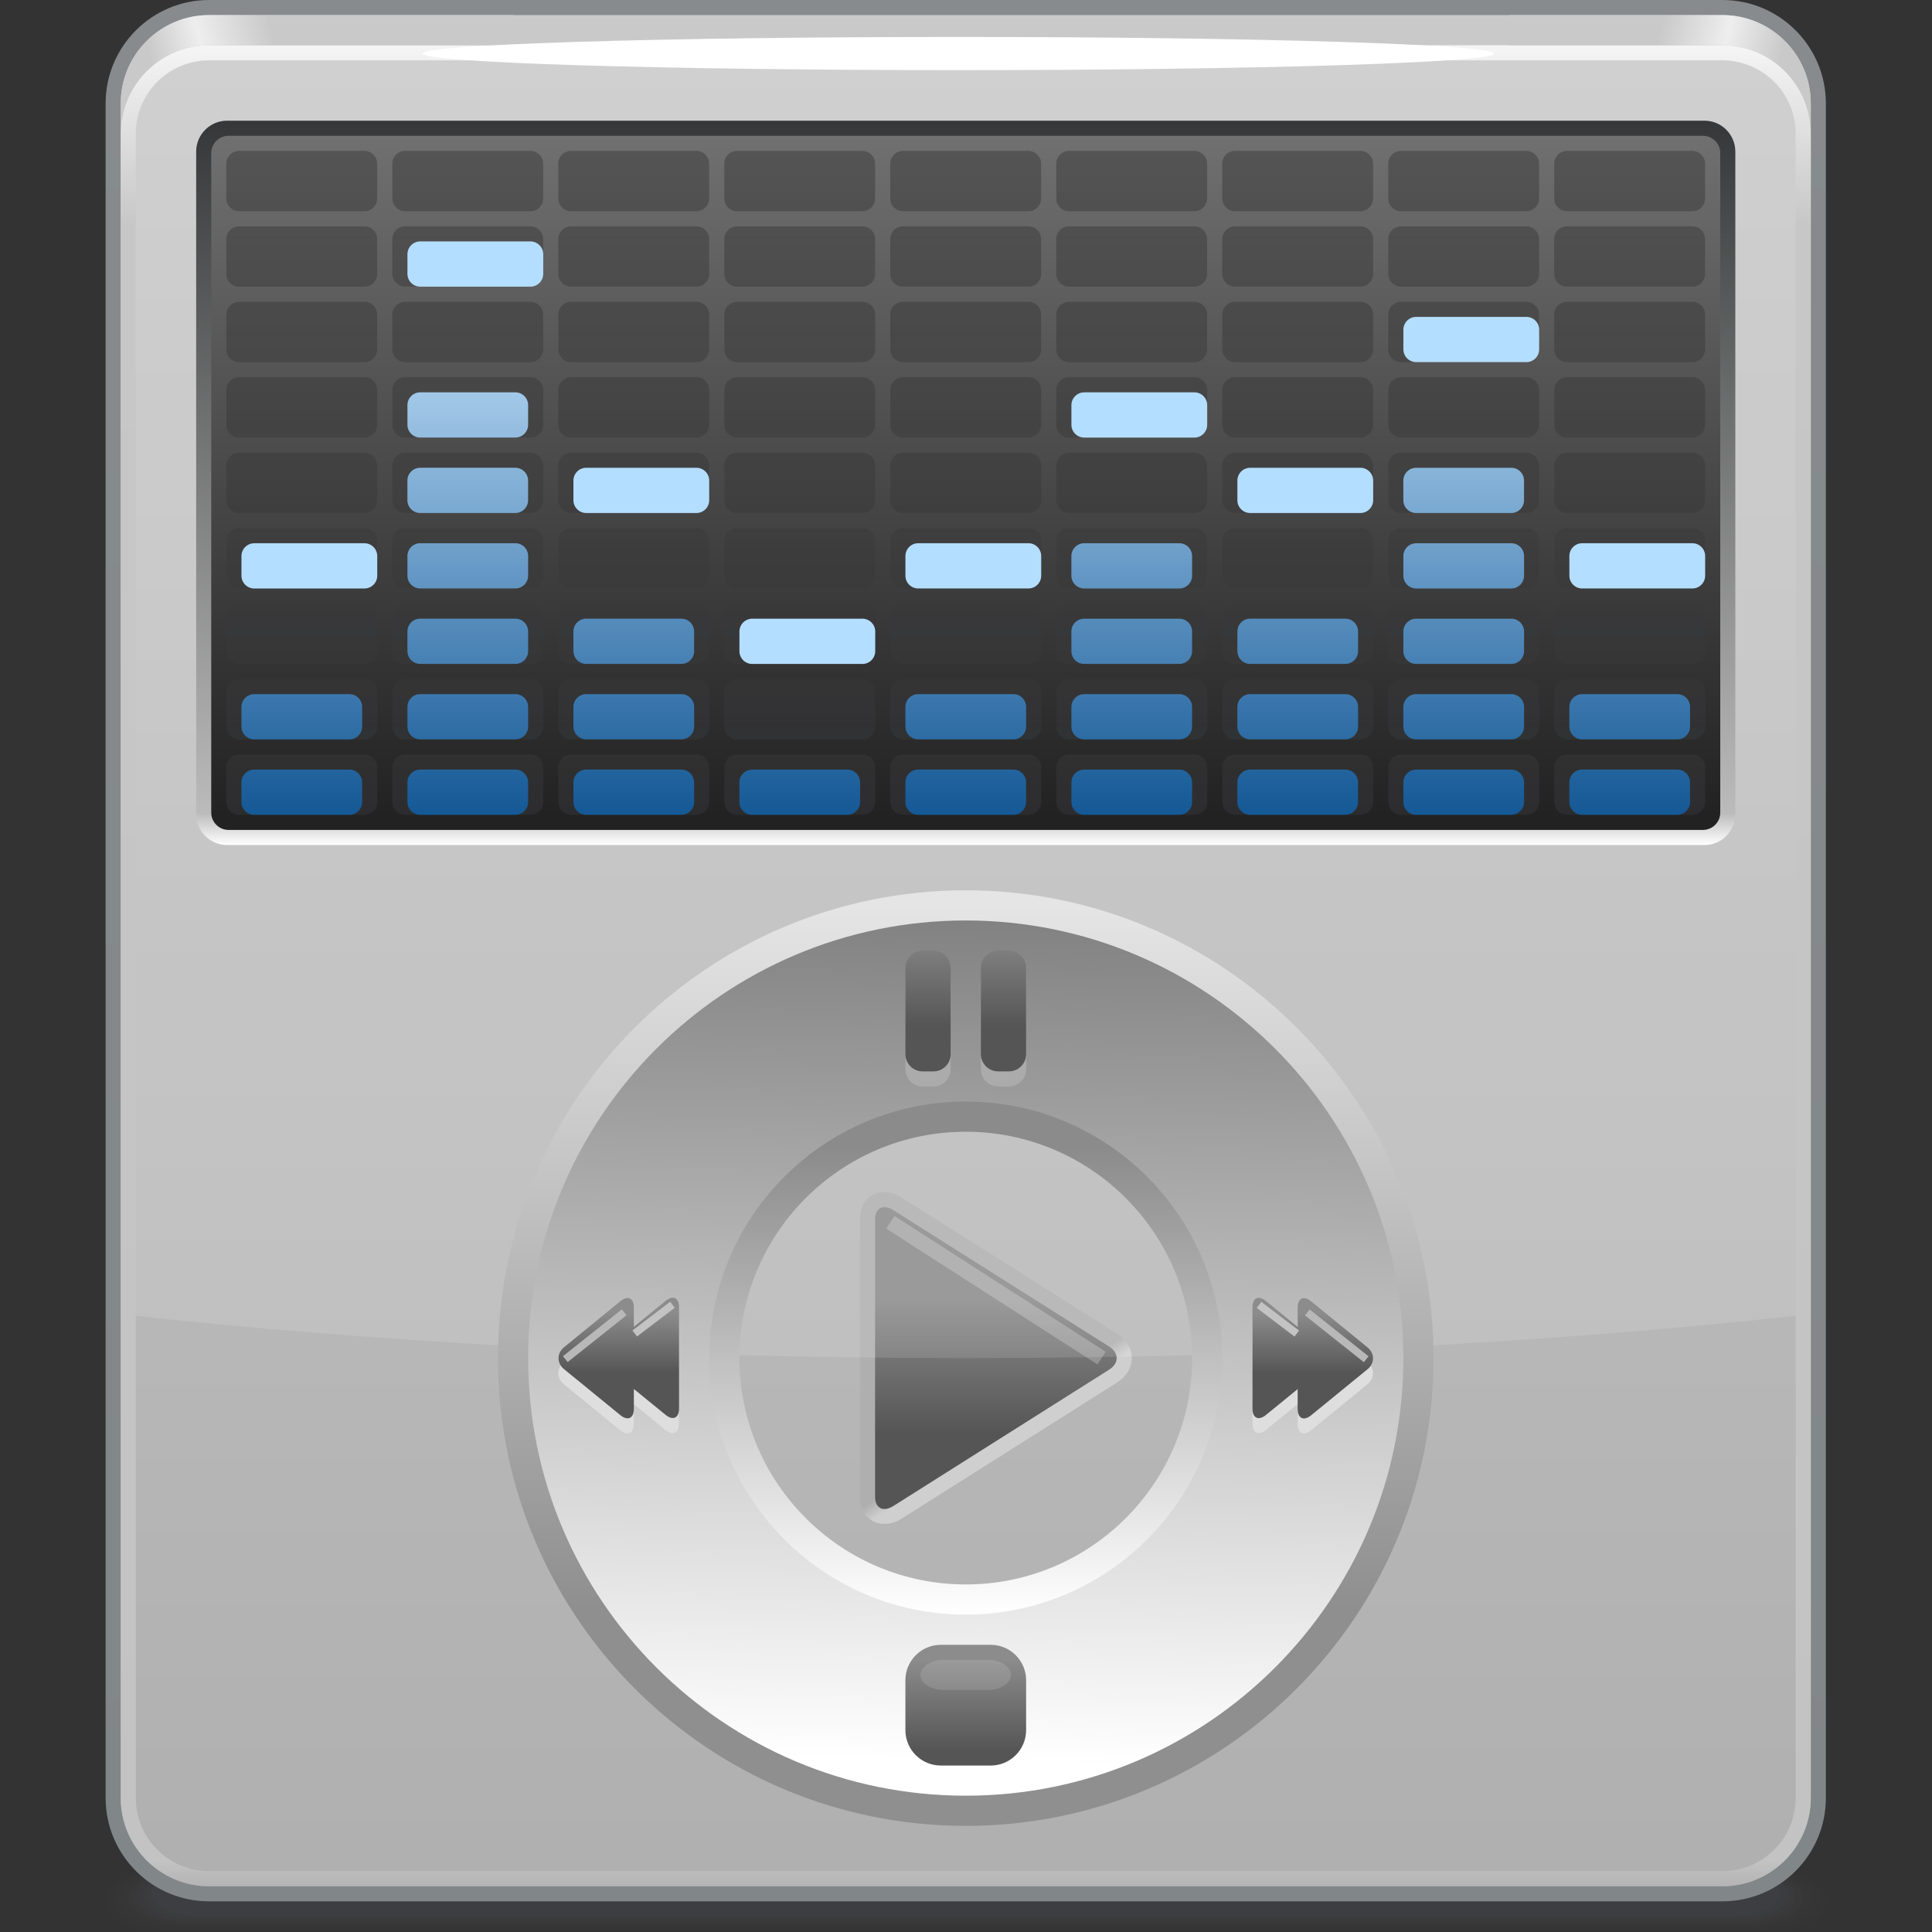 <?xml version="1.0" encoding="UTF-8" standalone="no"?>
<!-- Created with Inkscape (http://www.inkscape.org/) -->

<svg
   xmlns:dc="http://purl.org/dc/elements/1.1/"
   xmlns:cc="http://creativecommons.org/ns#"
   xmlns:rdf="http://www.w3.org/1999/02/22-rdf-syntax-ns#"
   xmlns:svg="http://www.w3.org/2000/svg"
   xmlns="http://www.w3.org/2000/svg"
   xmlns:sodipodi="http://sodipodi.sourceforge.net/DTD/sodipodi-0.dtd"
   xmlns:inkscape="http://www.inkscape.org/namespaces/inkscape"
   width="128"
   height="128"
   id="svg2"
   version="1.1"
   inkscape:version="0.48.3.1 r9886"
   sodipodi:docname="128.svg">
  <rect width="100%" height="100%" fill="#333333" stroke="none"/>
  <defs
     id="defs4">
    <linearGradient
       gradientTransform="translate(25.5,55.499)"
       y2="21"
       x2="0"
       y1="0"
       x1="0"
       gradientUnits="userSpaceOnUse"
       id="LinearGradient_17">
      <stop
         id="stop3426"
         stop-color="#105ea4"
         offset="0" />
      <stop
         id="stop3428"
         stop-color="#afdbff"
         offset="1" />
    </linearGradient>
    <linearGradient
       gradientTransform="translate(58.5,55.499)"
       y2="33"
       x2="0"
       y1="0"
       x1="0"
       gradientUnits="userSpaceOnUse"
       id="LinearGradient_16">
      <stop
         id="stop3421"
         stop-color="#3c3d41"
         offset="0" />
      <stop
         id="stop3423"
         stop-color="#2e2c2c"
         offset="1" />
    </linearGradient>
    <linearGradient
       gradientTransform="translate(88.5,92.999)"
       y2="1.5"
       x2="-6"
       y1="0"
       x1="0"
       gradientUnits="userSpaceOnUse"
       id="LinearGradient_15">
      <stop
         id="stop3414"
         stop-color="#c9c9c9"
         offset="0" />
      <stop
         id="stop3416"
         stop-color="#eeeeee"
         offset="0.465" />
      <stop
         id="stop3418"
         stop-color="#c9c9c9"
         offset="1" />
    </linearGradient>
    <linearGradient
       gradientTransform="translate(7.5,92.999)"
       y2="1.5"
       x2="6"
       y1="0"
       x1="0"
       gradientUnits="userSpaceOnUse"
       id="LinearGradient_14">
      <stop
         id="stop3407"
         stop-color="#c9c9c9"
         offset="0" />
      <stop
         id="stop3409"
         stop-color="#eeeeee"
         offset="0.418" />
      <stop
         id="stop3411"
         stop-color="#c9c9c9"
         offset="1" />
    </linearGradient>
    <linearGradient
       gradientTransform="translate(43.5,93.749)"
       y2="-91.5"
       x2="0"
       y1="0"
       x1="0"
       gradientUnits="userSpaceOnUse"
       id="LinearGradient_13">
      <stop
         id="stop3398"
         stop-color="#f5f5f5"
         offset="0" />
      <stop
         id="stop3400"
         stop-color="#c7c7c7"
         offset="9.79200005531311E-02" />
      <stop
         id="stop3402"
         stop-color="#c3c3c3"
         offset="0.986" />
      <stop
         id="stop3404"
         stop-color="#b4b4b4"
         offset="1" />
    </linearGradient>
    <linearGradient
       gradientTransform="translate(33.009,30.749)"
       y2="-3"
       x2="0"
       y1="0"
       x1="0"
       gradientUnits="userSpaceOnUse"
       id="LinearGradient_12">
      <stop
         id="stop3393"
         stop-color="#8c8c8c"
         offset="0" />
      <stop
         id="stop3395"
         stop-color="#555555"
         offset="1" />
    </linearGradient>
    <linearGradient
       gradientTransform="matrix(0,-1,1,0,62.991,30.743)"
       y2="0"
       x2="3"
       y1="0"
       x1="0"
       gradientUnits="userSpaceOnUse"
       id="LinearGradient_11">
      <stop
         id="stop3388"
         stop-color="#8c8c8c"
         offset="0" />
      <stop
         id="stop3390"
         stop-color="#555555"
         offset="1" />
    </linearGradient>
    <linearGradient
       gradientTransform="translate(50.25,48.749)"
       y2="-3.75"
       x2="0"
       y1="0"
       x1="0"
       gradientUnits="userSpaceOnUse"
       id="LinearGradient_10">
      <stop
         id="stop3383"
         stop-color="#7e7e7e"
         offset="0" />
      <stop
         id="stop3385"
         stop-color="#555555"
         offset="1" />
    </linearGradient>
    <linearGradient
       gradientTransform="translate(48,13.499)"
       y2="-4.5"
       x2="0"
       y1="0"
       x1="0"
       gradientUnits="userSpaceOnUse"
       id="LinearGradient_9">
      <stop
         id="stop3378"
         stop-color="#8c8c8c"
         offset="0" />
      <stop
         id="stop3380"
         stop-color="#555555"
         offset="1" />
    </linearGradient>
    <linearGradient
       gradientTransform="translate(44.25,55.499)"
       y2="33.75"
       x2="0"
       y1="0"
       x1="0"
       gradientUnits="userSpaceOnUse"
       id="LinearGradient_8">
      <stop
         id="stop3373"
         stop-color="#222222"
         offset="0" />
      <stop
         id="stop3375"
         stop-color="#707070"
         offset="1" />
    </linearGradient>
    <linearGradient
       gradientTransform="translate(45.75,89.999)"
       y2="-36"
       x2="0"
       y1="0"
       x1="0"
       gradientUnits="userSpaceOnUse"
       id="LinearGradient_7">
      <stop
         id="stop3366"
         stop-color="#363738"
         offset="0" />
      <stop
         id="stop3368"
         stop-color="#bbbbbb"
         offset="0.956" />
      <stop
         id="stop3370"
         stop-color="#ffffff"
         offset="1" />
    </linearGradient>
    <linearGradient
       gradientTransform="translate(46.327,8.422)"
       y2="41.827"
       x2="0.836"
       y1="0"
       x1="0"
       gradientUnits="userSpaceOnUse"
       id="LinearGradient_6">
      <stop
         id="stop3361"
         stop-color="#ffffff"
         offset="0" />
      <stop
         id="stop3363"
         stop-color="#828282"
         offset="1" />
    </linearGradient>
    <linearGradient
       gradientTransform="translate(47.225,50.974)"
       y2="-34.875"
       x2="0"
       y1="0"
       x1="0"
       gradientUnits="userSpaceOnUse"
       id="LinearGradient_5">
      <stop
         id="stop3356"
         stop-color="#e5e5e5"
         offset="0" />
      <stop
         id="stop3358"
         stop-color="#8f8f8f"
         offset="1" />
    </linearGradient>
    <linearGradient
       gradientTransform="translate(48,15.749)"
       y2="23.25"
       x2="0"
       y1="0"
       x1="0"
       gradientUnits="userSpaceOnUse"
       id="LinearGradient_4">
      <stop
         id="stop3351"
         stop-color="#ffffff"
         offset="0" />
      <stop
         id="stop3353"
         stop-color="#8b8b8b"
         offset="1" />
    </linearGradient>
    <linearGradient
       gradientTransform="translate(48.75,24.749)"
       y2="6.75"
       x2="0"
       y1="0"
       x1="0"
       gradientUnits="userSpaceOnUse"
       id="LinearGradient_3">
      <stop
         id="stop3346"
         stop-color="#555555"
         offset="0" />
      <stop
         id="stop3348"
         stop-color="#8c8c8c"
         offset="1" />
    </linearGradient>
    <linearGradient
       gradientTransform="translate(46.5,22.499)"
       y2="0.657"
       x2="-0.432"
       y1="0"
       x1="0"
       gradientUnits="userSpaceOnUse"
       id="LinearGradient_2">
      <stop
         id="stop3341"
         stop-color="#cfcfcf"
         offset="0" />
      <stop
         id="stop3343"
         stop-color="#afafaf"
         offset="1" />
    </linearGradient>
    <linearGradient
       gradientTransform="translate(39,93.749)"
       y2="-90"
       x2="0"
       y1="0"
       x1="0"
       gradientUnits="userSpaceOnUse"
       id="LinearGradient_1">
      <stop
         id="stop3336"
         stop-color="#c9c9c9"
         offset="0" />
      <stop
         id="stop3338"
         stop-color="#b0b0b0"
         offset="1" />
    </linearGradient>
    <linearGradient
       gradientTransform="translate(39.75,95.999)"
       y2="-93.75"
       x2="0"
       y1="0"
       x1="0"
       gradientUnits="userSpaceOnUse"
       id="LinearGradient">
      <stop
         id="stop3331"
         stop-color="#878b8e"
         offset="0" />
      <stop
         id="stop3333"
         stop-color="#818689"
         offset="1" />
    </linearGradient>
  </defs>
  <sodipodi:namedview
     id="base"
     pagecolor="#ffffff"
     bordercolor="#666666"
     borderopacity="1.0"
     inkscape:pageopacity="0.0"
     inkscape:pageshadow="2"
     inkscape:zoom="2.646"
     inkscape:cx="67.876039"
     inkscape:cy="64.474679"
     inkscape:document-units="px"
     inkscape:current-layer="layer1"
     showgrid="false"
     inkscape:window-width="860"
     inkscape:window-height="523"
     inkscape:window-x="793"
     inkscape:window-y="313"
     inkscape:window-maximized="0" />
  <g
     inkscape:label="Layer 1"
     inkscape:groupmode="layer"
     id="layer1"
     transform="translate(0,-924.362)">
    <g
       style="fill-rule:evenodd;stroke-width:0.501;stroke-linejoin:bevel;overflow:visible"
       id="g3616"
       transform="matrix(1.333,0,0,1.333,1.6e-6,924.36)">
      <g
         transform="scale(1,-1)"
         font-size="16"
         id="Document"
         style="font-size:16px;fill:none;stroke:#000000;font-family:Times New Roman">
        <g
           transform="translate(0,-96)"
           id="Spread">
          <g
             id="MouseOff">
            <g
               id="Group"
               style="stroke:none">
              <g
                 stroke-miterlimit="79.84"
                 id="Group_1"
                 style="fill:#494a4f">
                <path
                   id="path3435"
                   d="m 5.251,1.5 0,-10e-4 C 5.251,0.672 6.443,0 7.91,0 l 80.181,0 c 1.467,0 2.659,0.672 2.659,1.499 l 0,10e-4 c 0,0.827 -1.192,1.499 -2.659,1.499 l -80.181,0 C 6.443,2.999 5.251,2.327 5.251,1.5 z"
                   inkscape:connector-curvature="0"
                   style="fill-opacity:0.055;marker-start:none;marker-end:none" />
                <path
                   id="path3437"
                   d="m 5.625,1.562 0,-0.001 c 0,-0.793 1.192,-1.437 2.659,-1.437 l 79.432,0 c 1.467,0 2.659,0.644 2.659,1.437 l 0,0.001 c 0,0.792 -1.192,1.437 -2.659,1.437 l -79.432,0 C 6.817,2.999 5.625,2.354 5.625,1.562 z"
                   inkscape:connector-curvature="0"
                   style="fill-opacity:0.075;marker-start:none;marker-end:none" />
                <path
                   id="path3439"
                   d="M 6,1.624 6,1.623 C 6,0.865 7.192,0.249 8.659,0.249 l 78.682,0 C 88.808,0.249 90,0.865 90,1.623 l 0,0.001 c 0,0.758 -1.192,1.375 -2.659,1.375 l -78.682,0 C 7.192,2.999 6,2.382 6,1.624 z"
                   inkscape:connector-curvature="0"
                   style="fill-opacity:0.094;marker-start:none;marker-end:none" />
                <path
                   id="path3441"
                   d="m 6.375,1.687 0,-0.001 c 0,-0.724 1.192,-1.312 2.659,-1.312 l 77.932,0 c 1.467,0 2.659,0.588 2.659,1.312 l 0,0.001 c 0,0.724 -1.192,1.312 -2.659,1.312 l -77.932,0 C 7.567,2.999 6.375,2.411 6.375,1.687 z"
                   inkscape:connector-curvature="0"
                   style="fill-opacity:0.11;marker-start:none;marker-end:none" />
                <path
                   id="path3443"
                   d="m 6.75,1.749 0,-0.001 c 0,-0.69 1.192,-1.25 2.659,-1.25 l 77.182,0 c 1.467,0 2.659,0.56 2.659,1.25 l 0,0.001 c 0,0.689 -1.192,1.25 -2.659,1.25 l -77.182,0 C 7.942,2.999 6.75,2.438 6.75,1.749 z"
                   inkscape:connector-curvature="0"
                   style="fill-opacity:0.129;marker-start:none;marker-end:none" />
                <path
                   id="path3445"
                   d="m 7.125,1.811 0,-10e-4 c 0,-0.655 1.192,-1.187 2.659,-1.187 l 76.432,0 c 1.467,0 2.659,0.532 2.659,1.187 l 0,10e-4 c 0,0.655 -1.192,1.188 -2.659,1.188 l -76.432,0 C 8.317,2.999 7.125,2.466 7.125,1.811 z"
                   inkscape:connector-curvature="0"
                   style="fill-opacity:0.149;marker-start:none;marker-end:none" />
                <path
                   id="path3447"
                   d="m 7.5,1.874 0,-0.001 c 0,-0.621 1.192,-1.125 2.659,-1.125 l 75.683,0 c 1.467,0 2.659,0.504 2.659,1.125 l 0,0.001 c 0,0.621 -1.192,1.125 -2.659,1.125 l -75.683,0 C 8.692,2.999 7.5,2.495 7.5,1.874 z"
                   inkscape:connector-curvature="0"
                   style="fill-opacity:0.165;marker-start:none;marker-end:none" />
              </g>
              <path
                 id="path3449"
                 stroke-miterlimit="79.84"
                 d="m 5.25,90.859 0,-84.221 c 0,-2.836 2.303,-5.139 5.139,-5.139 l 75.221,0 c 2.836,0 5.139,2.303 5.139,5.139 l 0,84.221 c 0,2.836 -2.303,5.139 -5.139,5.139 l -75.221,0 c -2.836,0 -5.139,-2.303 -5.139,-5.139 z"
                 inkscape:connector-curvature="0"
                 style="fill:url(#LinearGradient);stroke-width:0.326;marker-start:none;marker-end:none" />
              <path
                 id="path3451"
                 stroke-miterlimit="79.84"
                 d="m 6.001,6.639 0,84.221 c 0,2.421 1.967,4.389 4.389,4.389 l 75.221,0 C 88.032,95.249 90,93.281 90,90.86 L 90,6.639 C 90,4.217 88.032,2.25 85.611,2.25 l -75.221,0 c -2.422,0 -4.389,1.967 -4.389,4.389 z"
                 inkscape:connector-curvature="0"
                 style="fill:url(#LinearGradient_1);stroke-width:0.326;marker-start:none;marker-end:none" />
              <path
                 id="path3453"
                 stroke-miterlimit="79.84"
                 d="m 42.743,21.602 0,13.794 c 0,1.223 1.093,1.696 2.06,1.088 l 10.721,-6.776 c 0.969,-0.612 0.968,-1.808 0,-2.42 L 44.803,20.513 c -0.952,-0.599 -2.06,-0.114 -2.06,1.089 z"
                 inkscape:connector-curvature="0"
                 style="fill:url(#LinearGradient_2);stroke-width:0.253;marker-start:none;marker-end:none" />
              <path
                 id="path3455"
                 stroke-miterlimit="79.84"
                 d="m 44.403,21.148 10.721,6.775 c 0.502,0.317 0.502,0.834 0,1.151 L 44.403,35.85 c -0.502,0.316 -0.91,0.114 -0.91,-0.454 l 0,-13.794 c 0,-0.568 0.408,-0.77 0.91,-0.454 z"
                 inkscape:connector-curvature="0"
                 style="fill:url(#LinearGradient_3);stroke-width:0.253;marker-start:none;marker-end:none" />
              <path
                 id="path3457"
                 stroke-miterlimit="79.84"
                 d="M 6,30.678 6.001,88.61 c 0,2.421 1.967,4.389 4.389,4.389 l 75.221,0 C 88.032,92.999 90,91.031 90,88.61 l 0,-57.931 c -12.618,-1.395 -26.89,-2.18 -42,-2.18 -15.111,0 -29.383,0.784 -42,2.179 z"
                 inkscape:connector-curvature="0"
                 style="fill:#ffffff;fill-opacity:0.125;stroke-width:0.168;marker-start:none;marker-end:none" />
              <path
                 id="path3459"
                 stroke-miterlimit="79.84"
                 d="m 34.5,28.499 c 0,7.452 6.048,13.5 13.5,13.5 7.452,0 13.5,-6.048 13.5,-13.5 0,-7.452 -6.048,-13.5 -13.5,-13.5 -7.452,0 -13.5,6.048 -13.5,13.5 z m 24.75,0 c 0,6.21 -5.04,11.25 -11.25,11.25 -6.21,0 -11.25,-5.04 -11.25,-11.25 0,-6.21 5.04,-11.25 11.25,-11.25 6.21,0 11.25,5.04 11.25,11.25 z"
                 inkscape:connector-curvature="0"
                 style="fill:url(#LinearGradient_4);stroke-width:0.217;marker-start:none;marker-end:none" />
              <path
                 id="path3461"
                 stroke-miterlimit="79.84"
                 d="m 24.75,28.499 c 0,12.834 10.416,23.25 23.25,23.25 12.834,0 23.25,-10.416 23.25,-23.25 0,-12.834 -10.416,-23.25 -23.25,-23.25 -12.834,0 -23.25,10.416 -23.25,23.25 z m 43.4,0 c 0,11.123 -9.027,20.15 -20.15,20.15 -11.123,0 -20.15,-9.027 -20.15,-20.15 0,-11.123 9.027,-20.15 20.15,-20.15 11.123,0 20.15,9.027 20.15,20.15 z"
                 inkscape:connector-curvature="0"
                 style="fill:url(#LinearGradient_5);stroke-width:0.374;marker-start:none;marker-end:none" />
              <path
                 id="path3463"
                 stroke-miterlimit="79.84"
                 d="m 26.25,28.499 c 0,12.006 9.744,21.75 21.75,21.75 12.006,0 21.75,-9.744 21.75,-21.75 0,-12.006 -9.744,-21.75 -21.75,-21.75 -12.006,0 -21.75,9.744 -21.75,21.75 z m 34.5,0 c 0,7.038 -5.712,12.75 -12.75,12.75 -7.038,0 -12.75,-5.712 -12.75,-12.75 0,-7.038 5.712,-12.75 12.75,-12.75 7.038,0 12.75,5.712 12.75,12.75 z"
                 inkscape:connector-curvature="0"
                 style="fill:url(#LinearGradient_6);stroke-width:0.35;marker-start:none;marker-end:none" />
              <path
                 id="path3465"
                 stroke-miterlimit="79.84"
                 d="m 9.75,88.465 0,-32.931 c 0,-0.847 0.688,-1.535 1.535,-1.535 l 73.429,0 c 0.847,0 1.535,0.688 1.535,1.535 l 0,32.931 C 86.249,89.312 85.561,90 84.714,90 L 11.285,90 C 10.438,90 9.75,89.312 9.75,88.465 z"
                 inkscape:connector-curvature="0"
                 style="fill:url(#LinearGradient_7);stroke-width:0.326;marker-start:none;marker-end:none" />
              <path
                 id="path3467"
                 stroke-miterlimit="79.84"
                 d="m 10.499,88.388 0,-32.777 c 0,-0.475 0.386,-0.861 0.861,-0.861 l 73.279,0 c 0.475,0 0.861,0.386 0.861,0.861 l 0,32.777 c 0,0.475 -0.386,0.861 -0.861,0.861 l -73.279,0 c -0.475,0 -0.861,-0.386 -0.861,-0.861 z"
                 inkscape:connector-curvature="0"
                 style="fill:url(#LinearGradient_8);stroke-width:0.326;marker-start:none;marker-end:none" />
              <path
                 id="path3469"
                 stroke-miterlimit="79.84"
                 d="m 45,12.488 0,-2.48 c 0,-0.971 0.789,-1.76 1.76,-1.76 l 2.48,0 c 0.971,0 1.76,0.789 1.76,1.76 l 0,2.48 c 0,0.971 -0.789,1.76 -1.76,1.76 l -2.48,0 c -0.971,0 -1.76,-0.789 -1.76,-1.76 z"
                 inkscape:connector-curvature="0"
                 style="fill:url(#LinearGradient_9);stroke-width:0.168;marker-start:none;marker-end:none" />
              <path
                 id="path3471"
                 stroke-miterlimit="79.84"
                 d="m 45,42.858 0,4.283 C 45,47.615 45.385,48 45.859,48 l 0.533,0 c 0.474,0 0.859,-0.385 0.859,-0.859 l 0,-4.283 c 0,-0.474 -0.385,-0.859 -0.859,-0.859 l -0.533,0 C 45.385,41.999 45,42.384 45,42.858 z m 3.752,0.001 0,4.283 c 0,0.474 0.385,0.859 0.859,0.859 l 0.531,0 c 0.474,0 0.859,-0.385 0.859,-0.859 l 0,-4.283 C 51.001,42.385 50.616,42 50.142,42 l -0.531,0 c -0.474,0 -0.859,0.385 -0.859,0.859 z"
                 inkscape:connector-curvature="0"
                 style="fill:#ababab;stroke-width:0.168;marker-start:none;marker-end:none" />
              <path
                 id="path3473"
                 stroke-miterlimit="79.84"
                 d="m 44.999,43.606 0,4.283 c 0,0.474 0.385,0.859 0.859,0.859 l 0.533,0 c 0.474,0 0.859,-0.385 0.859,-0.859 l 0,-4.283 c 0,-0.474 -0.385,-0.859 -0.859,-0.859 l -0.533,0 c -0.474,0 -0.859,0.385 -0.859,0.859 z m 3.752,10e-4 0,4.283 c 0,0.474 0.385,0.859 0.859,0.859 l 0.531,0 C 50.615,48.749 51,48.364 51,47.89 l 0,-4.283 c 0,-0.474 -0.385,-0.859 -0.859,-0.859 l -0.531,0 c -0.474,0 -0.859,0.385 -0.859,0.859 z"
                 inkscape:connector-curvature="0"
                 style="fill:url(#LinearGradient_10);stroke-width:0.168;marker-start:none;marker-end:none" />
              <path
                 id="path3475"
                 stroke-miterlimit="79.84"
                 d="m 64.496,25.232 0,0.982 -1.576,-1.286 c -0.369,-0.301 -0.67,-0.159 -0.67,0.319 l 0,5.025 c 0,0.478 0.301,0.62 0.67,0.319 l 1.576,-1.288 0,0.954 c 0,0.478 0.301,0.62 0.67,0.319 l 2.798,-2.285 c 0.369,-0.301 0.369,-0.793 0,-1.094 l -2.798,-2.284 c -0.369,-0.301 -0.67,-0.159 -0.67,0.319 z"
                 inkscape:connector-curvature="0"
                 style="fill:#dedede;stroke-width:0.168;marker-start:none;marker-end:none" />
              <path
                 id="path3477"
                 stroke-miterlimit="79.84"
                 d="m 64.496,25.976 0,0.982 -1.576,-1.286 c -0.369,-0.301 -0.67,-0.159 -0.67,0.319 l 0,5.025 c 0,0.478 0.301,0.62 0.67,0.319 l 1.576,-1.288 0,0.954 c 0,0.478 0.301,0.62 0.67,0.319 l 2.798,-2.285 c 0.369,-0.301 0.369,-0.793 0,-1.094 l -2.798,-2.284 c -0.369,-0.301 -0.67,-0.159 -0.67,0.319 z"
                 inkscape:connector-curvature="0"
                 style="fill:url(#LinearGradient_11);stroke-width:0.168;marker-start:none;marker-end:none" />
              <path
                 id="path3479"
                 stroke-miterlimit="79.84"
                 d="m 67.786,28.296 0.233,0.293 -2.925,2.325 -0.233,-0.293 2.925,-2.325 z"
                 inkscape:connector-curvature="0"
                 style="fill:#b8b8b8;fill-rule:evenodd;stroke-width:0.5;marker-start:none;marker-end:none" />
              <path
                 id="path3481"
                 stroke-miterlimit="79.84"
                 d="m 64.339,29.568 0.227,0.299 -1.875,1.425 -0.227,-0.299 1.875,-1.425 z"
                 inkscape:connector-curvature="0"
                 style="fill:#c3c3c3;fill-rule:evenodd;stroke-width:0.5;marker-start:none;marker-end:none" />
              <path
                 id="path3483"
                 stroke-miterlimit="79.84"
                 d="m 31.495,25.232 0,0.982 1.576,-1.286 c 0.369,-0.301 0.67,-0.159 0.67,0.319 l 0,5.025 c 0,0.478 -0.301,0.62 -0.67,0.319 l -1.576,-1.288 0,0.954 c 0,0.478 -0.301,0.62 -0.67,0.319 l -2.798,-2.285 c -0.369,-0.301 -0.369,-0.793 0,-1.094 l 2.798,-2.284 c 0.369,-0.301 0.67,-0.159 0.67,0.319 z"
                 inkscape:connector-curvature="0"
                 style="fill:#dedede;stroke-width:0.168;marker-start:none;marker-end:none" />
              <path
                 id="path3485"
                 stroke-miterlimit="79.84"
                 d="m 31.504,25.982 0,0.982 1.576,-1.286 c 0.369,-0.301 0.67,-0.159 0.67,0.319 l 0,5.025 c 0,0.478 -0.301,0.62 -0.67,0.319 l -1.576,-1.288 0,0.954 c 0,0.478 -0.301,0.62 -0.67,0.319 l -2.798,-2.285 c -0.369,-0.301 -0.369,-0.793 0,-1.094 l 2.798,-2.284 c 0.369,-0.301 0.67,-0.159 0.67,0.319 z"
                 inkscape:connector-curvature="0"
                 style="fill:url(#LinearGradient_12);stroke-width:0.168;marker-start:none;marker-end:none" />
              <path
                 id="path3487"
                 stroke-miterlimit="79.84"
                 d="m 28.214,28.302 -0.233,0.293 2.925,2.325 0.233,-0.293 -2.925,-2.325 z"
                 inkscape:connector-curvature="0"
                 style="fill:#b8b8b8;fill-rule:evenodd;stroke-width:0.5;marker-start:none;marker-end:none" />
              <path
                 id="path3489"
                 stroke-miterlimit="79.84"
                 d="m 31.661,29.574 -0.227,0.299 1.875,1.425 0.227,-0.299 -1.875,-1.425 z"
                 inkscape:connector-curvature="0"
                 style="fill:#c3c3c3;fill-rule:evenodd;stroke-width:0.5;marker-start:none;marker-end:none" />
              <path
                 id="path3491"
                 stroke-miterlimit="79.84"
                 d="m 6,6.638 0,82.721 c 0,2.421 1.967,4.389 4.389,4.389 l 75.221,0 c 2.421,0 4.389,-1.968 4.389,-4.389 l 0,-82.721 c 0,-2.422 -1.968,-4.389 -4.389,-4.389 l -75.221,0 C 7.967,2.249 6,4.216 6,6.638 z m 83.249,0 0,82.721 c 0,2.006 -1.633,3.639 -3.639,3.639 l -75.221,0 c -2.008,0 -3.639,-1.633 -3.639,-3.639 l 0,-82.721 c 0,-2.008 1.631,-3.639 3.639,-3.639 l 75.221,0 c 2.006,0 3.639,1.631 3.639,3.639 z"
                 inkscape:connector-curvature="0"
                 style="fill:url(#LinearGradient_13);stroke-width:0.326;marker-start:none;marker-end:none" />
              <path
                 id="path3493"
                 stroke-miterlimit="79.84"
                 d="m 6,89.359 0,1.5 c 0,2.421 1.967,4.389 4.389,4.389 l 15.111,0 0,-1.5 -15.111,0 C 7.967,93.748 6,91.78 6,89.359 z"
                 inkscape:connector-curvature="0"
                 style="fill:url(#LinearGradient_14);stroke-width:0.326;marker-start:none;marker-end:none" />
              <path
                 id="path3495"
                 stroke-miterlimit="79.84"
                 d="m 85.61,93.748 -10.61,0 0,1.5 10.61,0 c 2.421,0 4.389,-1.968 4.389,-4.389 l 0,-1.5 c 0,2.421 -1.968,4.389 -4.389,4.389 z"
                 inkscape:connector-curvature="0"
                 style="fill:url(#LinearGradient_15);stroke-width:0.326;marker-start:none;marker-end:none" />
              <path
                 id="path3497"
                 stroke-miterlimit="79.84"
                 d="m 11.25,56.135 0,1.727 c 0,0.351 0.285,0.636 0.636,0.636 l 6.227,0 c 0.351,0 0.636,-0.285 0.636,-0.636 l 0,-1.727 c 0,-0.351 -0.285,-0.636 -0.636,-0.636 l -6.227,0 c -0.351,0 -0.636,0.285 -0.636,0.636 z m 24.75,0 0,1.727 c 0,0.351 0.285,0.636 0.636,0.636 l 6.227,0 c 0.351,0 0.636,-0.285 0.636,-0.636 l 0,-1.727 c 0,-0.351 -0.285,-0.636 -0.636,-0.636 l -6.227,0 C 36.285,55.499 36,55.784 36,56.135 z m 16.5,0 0,1.727 c 0,0.351 0.285,0.636 0.636,0.636 l 6.227,0 c 0.351,0 0.636,-0.285 0.636,-0.636 l 0,-1.727 c 0,-0.351 -0.285,-0.636 -0.636,-0.636 l -6.227,0 c -0.351,0 -0.636,0.285 -0.636,0.636 z m 16.5,0 0,1.727 c 0,0.351 0.285,0.636 0.636,0.636 l 6.227,0 c 0.351,0 0.636,-0.285 0.636,-0.636 l 0,-1.727 c 0,-0.351 -0.285,-0.636 -0.636,-0.636 l -6.227,0 C 69.285,55.499 69,55.784 69,56.135 z m -49.5,0.001 0,1.727 c 0,0.351 0.285,0.636 0.636,0.636 l 6.227,0 c 0.351,0 0.636,-0.285 0.636,-0.636 l 0,-1.727 c 0,-0.351 -0.285,-0.636 -0.636,-0.636 l -6.227,0 c -0.351,0 -0.636,0.285 -0.636,0.636 z m 8.25,0 0,1.727 c 0,0.351 0.285,0.636 0.636,0.636 l 6.227,0 c 0.351,0 0.636,-0.285 0.636,-0.636 l 0,-1.727 c 0,-0.351 -0.285,-0.636 -0.636,-0.636 l -6.227,0 c -0.351,0 -0.636,0.285 -0.636,0.636 z m 16.5,0 0,1.727 c 0,0.351 0.285,0.636 0.636,0.636 l 6.227,0 c 0.351,0 0.636,-0.285 0.636,-0.636 l 0,-1.727 c 0,-0.351 -0.285,-0.636 -0.636,-0.636 l -6.227,0 c -0.351,0 -0.636,0.285 -0.636,0.636 z m 16.5,0 0,1.727 c 0,0.351 0.285,0.636 0.636,0.636 l 6.227,0 c 0.351,0 0.636,-0.285 0.636,-0.636 l 0,-1.727 c 0,-0.351 -0.285,-0.636 -0.636,-0.636 l -6.227,0 c -0.351,0 -0.636,0.285 -0.636,0.636 z m 16.5,0 0,1.727 c 0,0.351 0.285,0.636 0.636,0.636 l 6.227,0 c 0.351,0 0.636,-0.285 0.636,-0.636 l 0,-1.727 c 0,-0.351 -0.285,-0.636 -0.636,-0.636 l -6.227,0 c -0.351,0 -0.636,0.285 -0.636,0.636 z m -65.999,3.749 0,1.727 c 0,0.351 0.285,0.636 0.636,0.636 l 6.227,0 c 0.351,0 0.636,-0.285 0.636,-0.636 l 0,-1.727 c 0,-0.351 -0.285,-0.636 -0.636,-0.636 l -6.227,0 c -0.351,0 -0.636,0.285 -0.636,0.636 z m 24.75,0 0,1.727 c 0,0.351 0.285,0.636 0.636,0.636 l 6.227,0 c 0.351,0 0.636,-0.285 0.636,-0.636 l 0,-1.727 c 0,-0.351 -0.285,-0.636 -0.636,-0.636 l -6.227,0 c -0.351,0 -0.636,0.285 -0.636,0.636 z m 16.5,0 0,1.727 c 0,0.351 0.285,0.636 0.636,0.636 l 6.227,0 c 0.351,0 0.636,-0.285 0.636,-0.636 l 0,-1.727 c 0,-0.351 -0.285,-0.636 -0.636,-0.636 l -6.227,0 c -0.351,0 -0.636,0.285 -0.636,0.636 z m 16.5,0 0,1.727 c 0,0.351 0.285,0.636 0.636,0.636 l 6.227,0 c 0.351,0 0.636,-0.285 0.636,-0.636 l 0,-1.727 c 0,-0.351 -0.285,-0.636 -0.636,-0.636 l -6.227,0 c -0.351,0 -0.636,0.285 -0.636,0.636 z m -49.5,0.001 0,1.727 c 0,0.351 0.285,0.636 0.636,0.636 l 6.227,0 c 0.351,0 0.636,-0.285 0.636,-0.636 l 0,-1.727 C 27,59.535 26.715,59.25 26.364,59.25 l -6.227,0 c -0.351,0 -0.636,0.285 -0.636,0.636 z m 8.25,0 0,1.727 c 0,0.351 0.285,0.636 0.636,0.636 l 6.227,0 c 0.351,0 0.636,-0.285 0.636,-0.636 l 0,-1.727 c 0,-0.351 -0.285,-0.636 -0.636,-0.636 l -6.227,0 c -0.351,0 -0.636,0.285 -0.636,0.636 z m 16.5,0 0,1.727 c 0,0.351 0.285,0.636 0.636,0.636 l 6.227,0 c 0.351,0 0.636,-0.285 0.636,-0.636 l 0,-1.727 c 0,-0.351 -0.285,-0.636 -0.636,-0.636 l -6.227,0 c -0.351,0 -0.636,0.285 -0.636,0.636 z m 16.5,0 0,1.727 c 0,0.351 0.285,0.636 0.636,0.636 l 6.227,0 c 0.351,0 0.636,-0.285 0.636,-0.636 l 0,-1.727 c 0,-0.351 -0.285,-0.636 -0.636,-0.636 l -6.227,0 c -0.351,0 -0.636,0.285 -0.636,0.636 z m 16.5,0 0,1.727 c 0,0.351 0.285,0.636 0.636,0.636 l 6.227,0 c 0.351,0 0.636,-0.285 0.636,-0.636 l 0,-1.727 c 0,-0.351 -0.285,-0.636 -0.636,-0.636 l -6.227,0 c -0.351,0 -0.636,0.285 -0.636,0.636 z m -66,3.749 0,1.727 c 0,0.351 0.285,0.636 0.636,0.636 l 6.227,0 c 0.351,0 0.636,-0.285 0.636,-0.636 l 0,-1.727 c 0,-0.351 -0.285,-0.636 -0.636,-0.636 l -6.227,0 c -0.351,0 -0.636,0.285 -0.636,0.636 z m 24.75,0 0,1.727 c 0,0.351 0.285,0.636 0.636,0.636 l 6.227,0 c 0.351,0 0.636,-0.285 0.636,-0.636 l 0,-1.727 c 0,-0.351 -0.285,-0.636 -0.636,-0.636 l -6.227,0 c -0.351,0 -0.636,0.285 -0.636,0.636 z m 16.5,0 0,1.727 c 0,0.351 0.285,0.636 0.636,0.636 l 6.227,0 c 0.351,0 0.636,-0.285 0.636,-0.636 l 0,-1.727 c 0,-0.351 -0.285,-0.636 -0.636,-0.636 l -6.227,0 c -0.351,0 -0.636,0.285 -0.636,0.636 z m 16.5,0 0,1.727 c 0,0.351 0.285,0.636 0.636,0.636 l 6.227,0 c 0.351,0 0.636,-0.285 0.636,-0.636 l 0,-1.727 c 0,-0.351 -0.285,-0.636 -0.636,-0.636 l -6.227,0 c -0.351,0 -0.636,0.285 -0.636,0.636 z m -49.5,0.001 0,1.727 c 0,0.351 0.285,0.636 0.636,0.636 l 6.227,0 c 0.351,0 0.636,-0.285 0.636,-0.636 l 0,-1.727 C 27,63.285 26.715,63 26.364,63 l -6.227,0 c -0.351,0 -0.636,0.285 -0.636,0.636 z m 8.25,0 0,1.727 c 0,0.351 0.285,0.636 0.636,0.636 l 6.227,0 c 0.351,0 0.636,-0.285 0.636,-0.636 l 0,-1.727 C 35.25,63.285 34.965,63 34.614,63 l -6.227,0 c -0.351,0 -0.636,0.285 -0.636,0.636 z m 16.5,0 0,1.727 c 0,0.351 0.285,0.636 0.636,0.636 l 6.227,0 c 0.351,0 0.636,-0.285 0.636,-0.636 l 0,-1.727 C 51.75,63.285 51.465,63 51.114,63 l -6.227,0 c -0.351,0 -0.636,0.285 -0.636,0.636 z m 16.5,0 0,1.727 c 0,0.351 0.285,0.636 0.636,0.636 l 6.227,0 c 0.351,0 0.636,-0.285 0.636,-0.636 l 0,-1.727 C 68.25,63.285 67.965,63 67.614,63 l -6.227,0 c -0.351,0 -0.636,0.285 -0.636,0.636 z m 16.5,0 0,1.727 c 0,0.351 0.285,0.636 0.636,0.636 l 6.227,0 c 0.351,0 0.636,-0.285 0.636,-0.636 l 0,-1.727 C 84.75,63.285 84.465,63 84.114,63 l -6.227,0 c -0.351,0 -0.636,0.285 -0.636,0.636 z m -66,3.749 0,1.727 c 0,0.351 0.285,0.636 0.636,0.636 l 6.227,0 c 0.351,0 0.636,-0.285 0.636,-0.636 l 0,-1.727 c 0,-0.351 -0.285,-0.636 -0.636,-0.636 l -6.227,0 c -0.351,0 -0.636,0.285 -0.636,0.636 z m 24.75,0 0,1.727 c 0,0.351 0.285,0.636 0.636,0.636 l 6.227,0 c 0.351,0 0.636,-0.285 0.636,-0.636 l 0,-1.727 c 0,-0.351 -0.285,-0.636 -0.636,-0.636 l -6.227,0 c -0.351,0 -0.636,0.285 -0.636,0.636 z m 16.5,0 0,1.727 c 0,0.351 0.285,0.636 0.636,0.636 l 6.227,0 c 0.351,0 0.636,-0.285 0.636,-0.636 l 0,-1.727 c 0,-0.351 -0.285,-0.636 -0.636,-0.636 l -6.227,0 c -0.351,0 -0.636,0.285 -0.636,0.636 z m 16.5,0 0,1.727 c 0,0.351 0.285,0.636 0.636,0.636 l 6.227,0 c 0.351,0 0.636,-0.285 0.636,-0.636 l 0,-1.727 c 0,-0.351 -0.285,-0.636 -0.636,-0.636 l -6.227,0 c -0.351,0 -0.636,0.285 -0.636,0.636 z m -49.5,10e-4 0,1.727 c 0,0.351 0.285,0.636 0.636,0.636 l 6.227,0 c 0.351,0 0.636,-0.285 0.636,-0.636 l 0,-1.727 C 27,67.035 26.715,66.75 26.364,66.75 l -6.227,0 c -0.351,0 -0.636,0.285 -0.636,0.636 z m 8.25,0 0,1.727 c 0,0.351 0.285,0.636 0.636,0.636 l 6.227,0 c 0.351,0 0.636,-0.285 0.636,-0.636 l 0,-1.727 c 0,-0.351 -0.285,-0.636 -0.636,-0.636 l -6.227,0 c -0.351,0 -0.636,0.285 -0.636,0.636 z m 16.5,0 0,1.727 c 0,0.351 0.285,0.636 0.636,0.636 l 6.227,0 c 0.351,0 0.636,-0.285 0.636,-0.636 l 0,-1.727 c 0,-0.351 -0.285,-0.636 -0.636,-0.636 l -6.227,0 c -0.351,0 -0.636,0.285 -0.636,0.636 z m 16.5,0 0,1.727 c 0,0.351 0.285,0.636 0.636,0.636 l 6.227,0 c 0.351,0 0.636,-0.285 0.636,-0.636 l 0,-1.727 c 0,-0.351 -0.285,-0.636 -0.636,-0.636 l -6.227,0 c -0.351,0 -0.636,0.285 -0.636,0.636 z m 16.5,0 0,1.727 c 0,0.351 0.285,0.636 0.636,0.636 l 6.227,0 c 0.351,0 0.636,-0.285 0.636,-0.636 l 0,-1.727 c 0,-0.351 -0.285,-0.636 -0.636,-0.636 l -6.227,0 c -0.351,0 -0.636,0.285 -0.636,0.636 z m -66.001,3.749 0,1.727 c 0,0.351 0.285,0.636 0.636,0.636 l 6.227,0 c 0.351,0 0.636,-0.285 0.636,-0.636 l 0,-1.727 c 0,-0.351 -0.285,-0.636 -0.636,-0.636 l -6.227,0 c -0.351,0 -0.636,0.285 -0.636,0.636 z m 24.75,0 0,1.727 c 0,0.351 0.285,0.636 0.636,0.636 l 6.227,0 c 0.351,0 0.636,-0.285 0.636,-0.636 l 0,-1.727 c 0,-0.351 -0.285,-0.636 -0.636,-0.636 l -6.227,0 C 36.285,70.499 36,70.784 36,71.135 z m 16.5,0 0,1.727 c 0,0.351 0.285,0.636 0.636,0.636 l 6.227,0 c 0.351,0 0.636,-0.285 0.636,-0.636 l 0,-1.727 c 0,-0.351 -0.285,-0.636 -0.636,-0.636 l -6.227,0 c -0.351,0 -0.636,0.285 -0.636,0.636 z m 16.5,0 0,1.727 c 0,0.351 0.285,0.636 0.636,0.636 l 6.227,0 c 0.351,0 0.636,-0.285 0.636,-0.636 l 0,-1.727 c 0,-0.351 -0.285,-0.636 -0.636,-0.636 l -6.227,0 C 69.285,70.499 69,70.784 69,71.135 z m -49.5,10e-4 0,1.727 c 0,0.351 0.285,0.636 0.636,0.636 l 6.227,0 c 0.351,0 0.636,-0.285 0.636,-0.636 l 0,-1.727 c 0,-0.351 -0.285,-0.636 -0.636,-0.636 l -6.227,0 c -0.351,0 -0.636,0.285 -0.636,0.636 z m 8.25,0 0,1.727 c 0,0.351 0.285,0.636 0.636,0.636 l 6.227,0 c 0.351,0 0.636,-0.285 0.636,-0.636 l 0,-1.727 c 0,-0.351 -0.285,-0.636 -0.636,-0.636 l -6.227,0 c -0.351,0 -0.636,0.285 -0.636,0.636 z m 16.5,0 0,1.727 c 0,0.351 0.285,0.636 0.636,0.636 l 6.227,0 c 0.351,0 0.636,-0.285 0.636,-0.636 l 0,-1.727 c 0,-0.351 -0.285,-0.636 -0.636,-0.636 l -6.227,0 c -0.351,0 -0.636,0.285 -0.636,0.636 z m 16.5,0 0,1.727 c 0,0.351 0.285,0.636 0.636,0.636 l 6.227,0 c 0.351,0 0.636,-0.285 0.636,-0.636 l 0,-1.727 c 0,-0.351 -0.285,-0.636 -0.636,-0.636 l -6.227,0 c -0.351,0 -0.636,0.285 -0.636,0.636 z m 16.5,0 0,1.727 c 0,0.351 0.285,0.636 0.636,0.636 l 6.227,0 c 0.351,0 0.636,-0.285 0.636,-0.636 l 0,-1.727 c 0,-0.351 -0.285,-0.636 -0.636,-0.636 l -6.227,0 c -0.351,0 -0.636,0.285 -0.636,0.636 z m -65.999,3.749 0,1.727 c 0,0.351 0.285,0.636 0.636,0.636 l 6.227,0 c 0.351,0 0.636,-0.285 0.636,-0.636 l 0,-1.727 c 0,-0.351 -0.285,-0.636 -0.636,-0.636 l -6.227,0 c -0.351,0 -0.636,0.285 -0.636,0.636 z m 24.75,0 0,1.727 c 0,0.351 0.285,0.636 0.636,0.636 l 6.227,0 c 0.351,0 0.636,-0.285 0.636,-0.636 l 0,-1.727 c 0,-0.351 -0.285,-0.636 -0.636,-0.636 l -6.227,0 c -0.351,0 -0.636,0.285 -0.636,0.636 z m 16.5,0 0,1.727 c 0,0.351 0.285,0.636 0.636,0.636 l 6.227,0 c 0.351,0 0.636,-0.285 0.636,-0.636 l 0,-1.727 c 0,-0.351 -0.285,-0.636 -0.636,-0.636 l -6.227,0 c -0.351,0 -0.636,0.285 -0.636,0.636 z m 16.5,0 0,1.727 c 0,0.351 0.285,0.636 0.636,0.636 l 6.227,0 c 0.351,0 0.636,-0.285 0.636,-0.636 l 0,-1.727 c 0,-0.351 -0.285,-0.636 -0.636,-0.636 l -6.227,0 c -0.351,0 -0.636,0.285 -0.636,0.636 z m -49.5,10e-4 0,1.727 c 0,0.351 0.285,0.636 0.636,0.636 l 6.227,0 c 0.351,0 0.636,-0.285 0.636,-0.636 l 0,-1.727 C 27,74.535 26.715,74.25 26.364,74.25 l -6.227,0 c -0.351,0 -0.636,0.285 -0.636,0.636 z m 8.25,0 0,1.727 c 0,0.351 0.285,0.636 0.636,0.636 l 6.227,0 c 0.351,0 0.636,-0.285 0.636,-0.636 l 0,-1.727 c 0,-0.351 -0.285,-0.636 -0.636,-0.636 l -6.227,0 c -0.351,0 -0.636,0.285 -0.636,0.636 z m 16.5,0 0,1.727 c 0,0.351 0.285,0.636 0.636,0.636 l 6.227,0 c 0.351,0 0.636,-0.285 0.636,-0.636 l 0,-1.727 c 0,-0.351 -0.285,-0.636 -0.636,-0.636 l -6.227,0 c -0.351,0 -0.636,0.285 -0.636,0.636 z m 16.5,0 0,1.727 c 0,0.351 0.285,0.636 0.636,0.636 l 6.227,0 c 0.351,0 0.636,-0.285 0.636,-0.636 l 0,-1.727 c 0,-0.351 -0.285,-0.636 -0.636,-0.636 l -6.227,0 c -0.351,0 -0.636,0.285 -0.636,0.636 z m 16.5,0 0,1.727 c 0,0.351 0.285,0.636 0.636,0.636 l 6.227,0 c 0.351,0 0.636,-0.285 0.636,-0.636 l 0,-1.727 c 0,-0.351 -0.285,-0.636 -0.636,-0.636 l -6.227,0 c -0.351,0 -0.636,0.285 -0.636,0.636 z m -66,3.749 0,1.727 c 0,0.351 0.285,0.636 0.636,0.636 l 6.227,0 c 0.351,0 0.636,-0.285 0.636,-0.636 l 0,-1.727 c 0,-0.351 -0.285,-0.636 -0.636,-0.636 l -6.227,0 c -0.351,0 -0.636,0.285 -0.636,0.636 z m 24.75,0 0,1.727 c 0,0.351 0.285,0.636 0.636,0.636 l 6.227,0 c 0.351,0 0.636,-0.285 0.636,-0.636 l 0,-1.727 c 0,-0.351 -0.285,-0.636 -0.636,-0.636 l -6.227,0 c -0.351,0 -0.636,0.285 -0.636,0.636 z m 16.5,0 0,1.727 c 0,0.351 0.285,0.636 0.636,0.636 l 6.227,0 c 0.351,0 0.636,-0.285 0.636,-0.636 l 0,-1.727 c 0,-0.351 -0.285,-0.636 -0.636,-0.636 l -6.227,0 c -0.351,0 -0.636,0.285 -0.636,0.636 z m 16.5,0 0,1.727 c 0,0.351 0.285,0.636 0.636,0.636 l 6.227,0 c 0.351,0 0.636,-0.285 0.636,-0.636 l 0,-1.727 c 0,-0.351 -0.285,-0.636 -0.636,-0.636 l -6.227,0 c -0.351,0 -0.636,0.285 -0.636,0.636 z m -49.5,10e-4 0,1.727 c 0,0.351 0.285,0.636 0.636,0.636 l 6.227,0 c 0.351,0 0.636,-0.285 0.636,-0.636 l 0,-1.727 C 27,78.285 26.715,78 26.364,78 l -6.227,0 c -0.351,0 -0.636,0.285 -0.636,0.636 z m 8.25,0 0,1.727 c 0,0.351 0.285,0.636 0.636,0.636 l 6.227,0 c 0.351,0 0.636,-0.285 0.636,-0.636 l 0,-1.727 C 35.25,78.285 34.965,78 34.614,78 l -6.227,0 c -0.351,0 -0.636,0.285 -0.636,0.636 z m 16.5,0 0,1.727 c 0,0.351 0.285,0.636 0.636,0.636 l 6.227,0 c 0.351,0 0.636,-0.285 0.636,-0.636 l 0,-1.727 C 51.75,78.285 51.465,78 51.114,78 l -6.227,0 c -0.351,0 -0.636,0.285 -0.636,0.636 z m 16.5,0 0,1.727 c 0,0.351 0.285,0.636 0.636,0.636 l 6.227,0 c 0.351,0 0.636,-0.285 0.636,-0.636 l 0,-1.727 C 68.25,78.285 67.965,78 67.614,78 l -6.227,0 c -0.351,0 -0.636,0.285 -0.636,0.636 z m 16.5,0 0,1.727 c 0,0.351 0.285,0.636 0.636,0.636 l 6.227,0 c 0.351,0 0.636,-0.285 0.636,-0.636 l 0,-1.727 C 84.75,78.285 84.465,78 84.114,78 l -6.227,0 c -0.351,0 -0.636,0.285 -0.636,0.636 z m -66,3.749 0,1.727 c 0,0.351 0.285,0.636 0.636,0.636 l 6.227,0 c 0.351,0 0.636,-0.285 0.636,-0.636 l 0,-1.727 c 0,-0.351 -0.285,-0.636 -0.636,-0.636 l -6.227,0 c -0.351,0 -0.636,0.285 -0.636,0.636 z m 24.75,0 0,1.727 c 0,0.351 0.285,0.636 0.636,0.636 l 6.227,0 c 0.351,0 0.636,-0.285 0.636,-0.636 l 0,-1.727 c 0,-0.351 -0.285,-0.636 -0.636,-0.636 l -6.227,0 c -0.351,0 -0.636,0.285 -0.636,0.636 z m 16.5,0 0,1.727 c 0,0.351 0.285,0.636 0.636,0.636 l 6.227,0 c 0.351,0 0.636,-0.285 0.636,-0.636 l 0,-1.727 c 0,-0.351 -0.285,-0.636 -0.636,-0.636 l -6.227,0 c -0.351,0 -0.636,0.285 -0.636,0.636 z m 16.5,0 0,1.727 c 0,0.351 0.285,0.636 0.636,0.636 l 6.227,0 c 0.351,0 0.636,-0.285 0.636,-0.636 l 0,-1.727 c 0,-0.351 -0.285,-0.636 -0.636,-0.636 l -6.227,0 c -0.351,0 -0.636,0.285 -0.636,0.636 z m -49.5,10e-4 0,1.727 c 0,0.351 0.285,0.636 0.636,0.636 l 6.227,0 c 0.351,0 0.636,-0.285 0.636,-0.636 l 0,-1.727 C 27,82.035 26.715,81.75 26.364,81.75 l -6.227,0 c -0.351,0 -0.636,0.285 -0.636,0.636 z m 8.25,0 0,1.727 c 0,0.351 0.285,0.636 0.636,0.636 l 6.227,0 c 0.351,0 0.636,-0.285 0.636,-0.636 l 0,-1.727 c 0,-0.351 -0.285,-0.636 -0.636,-0.636 l -6.227,0 c -0.351,0 -0.636,0.285 -0.636,0.636 z m 16.5,0 0,1.727 c 0,0.351 0.285,0.636 0.636,0.636 l 6.227,0 c 0.351,0 0.636,-0.285 0.636,-0.636 l 0,-1.727 c 0,-0.351 -0.285,-0.636 -0.636,-0.636 l -6.227,0 c -0.351,0 -0.636,0.285 -0.636,0.636 z m 16.5,0 0,1.727 c 0,0.351 0.285,0.636 0.636,0.636 l 6.227,0 c 0.351,0 0.636,-0.285 0.636,-0.636 l 0,-1.727 c 0,-0.351 -0.285,-0.636 -0.636,-0.636 l -6.227,0 c -0.351,0 -0.636,0.285 -0.636,0.636 z m 16.5,0 0,1.727 c 0,0.351 0.285,0.636 0.636,0.636 l 6.227,0 c 0.351,0 0.636,-0.285 0.636,-0.636 l 0,-1.727 c 0,-0.351 -0.285,-0.636 -0.636,-0.636 l -6.227,0 c -0.351,0 -0.636,0.285 -0.636,0.636 z m -66,3.749 0,1.727 c 0,0.351 0.285,0.636 0.636,0.636 l 6.227,0 c 0.351,0 0.636,-0.285 0.636,-0.636 l 0,-1.727 c 0,-0.351 -0.285,-0.636 -0.636,-0.636 l -6.227,0 c -0.351,0 -0.636,0.285 -0.636,0.636 z m 24.75,0 0,1.727 c 0,0.351 0.285,0.636 0.636,0.636 l 6.227,0 c 0.351,0 0.636,-0.285 0.636,-0.636 l 0,-1.727 c 0,-0.351 -0.285,-0.636 -0.636,-0.636 l -6.227,0 c -0.351,0 -0.636,0.285 -0.636,0.636 z m 16.5,0 0,1.727 c 0,0.351 0.285,0.636 0.636,0.636 l 6.227,0 c 0.351,0 0.636,-0.285 0.636,-0.636 l 0,-1.727 c 0,-0.351 -0.285,-0.636 -0.636,-0.636 l -6.227,0 c -0.351,0 -0.636,0.285 -0.636,0.636 z m 16.5,0 0,1.727 c 0,0.351 0.285,0.636 0.636,0.636 l 6.227,0 c 0.351,0 0.636,-0.285 0.636,-0.636 l 0,-1.727 c 0,-0.351 -0.285,-0.636 -0.636,-0.636 l -6.227,0 c -0.351,0 -0.636,0.285 -0.636,0.636 z m -49.5,10e-4 0,1.727 c 0,0.351 0.285,0.636 0.636,0.636 l 6.227,0 c 0.351,0 0.636,-0.285 0.636,-0.636 l 0,-1.727 C 27,85.785 26.715,85.5 26.364,85.5 l -6.227,0 c -0.351,0 -0.636,0.285 -0.636,0.636 z m 8.25,0 0,1.727 c 0,0.351 0.285,0.636 0.636,0.636 l 6.227,0 c 0.351,0 0.636,-0.285 0.636,-0.636 l 0,-1.727 c 0,-0.351 -0.285,-0.636 -0.636,-0.636 l -6.227,0 c -0.351,0 -0.636,0.285 -0.636,0.636 z m 16.5,0 0,1.727 c 0,0.351 0.285,0.636 0.636,0.636 l 6.227,0 c 0.351,0 0.636,-0.285 0.636,-0.636 l 0,-1.727 c 0,-0.351 -0.285,-0.636 -0.636,-0.636 l -6.227,0 c -0.351,0 -0.636,0.285 -0.636,0.636 z m 16.5,0 0,1.727 c 0,0.351 0.285,0.636 0.636,0.636 l 6.227,0 c 0.351,0 0.636,-0.285 0.636,-0.636 l 0,-1.727 c 0,-0.351 -0.285,-0.636 -0.636,-0.636 l -6.227,0 c -0.351,0 -0.636,0.285 -0.636,0.636 z m 16.5,0 0,1.727 c 0,0.351 0.285,0.636 0.636,0.636 l 6.227,0 c 0.351,0 0.636,-0.285 0.636,-0.636 l 0,-1.727 c 0,-0.351 -0.285,-0.636 -0.636,-0.636 l -6.227,0 c -0.351,0 -0.636,0.285 -0.636,0.636 z"
                 inkscape:connector-curvature="0"
                 style="fill:url(#LinearGradient_16);fill-opacity:0.4;stroke-width:0.326;marker-start:none;marker-end:none" />
              <path
                 id="path3499"
                 stroke-miterlimit="79.84"
                 d="m 12,56.135 0,0.977 c 0,0.351 0.285,0.636 0.636,0.636 l 4.727,0 c 0.351,0 0.636,-0.285 0.636,-0.636 l 0,-0.977 c 0,-0.351 -0.285,-0.636 -0.636,-0.636 l -4.727,0 C 12.285,55.499 12,55.784 12,56.135 z m 24.75,0 0,0.977 c 0,0.351 0.285,0.636 0.636,0.636 l 4.727,0 c 0.351,0 0.636,-0.285 0.636,-0.636 l 0,-0.977 c 0,-0.351 -0.285,-0.636 -0.636,-0.636 l -4.727,0 c -0.351,0 -0.636,0.285 -0.636,0.636 z m 16.5,0 0,0.977 c 0,0.351 0.285,0.636 0.636,0.636 l 4.727,0 c 0.351,0 0.636,-0.285 0.636,-0.636 l 0,-0.977 c 0,-0.351 -0.285,-0.636 -0.636,-0.636 l -4.727,0 c -0.351,0 -0.636,0.285 -0.636,0.636 z m 16.5,0 0,0.977 c 0,0.351 0.285,0.636 0.636,0.636 l 4.727,0 c 0.351,0 0.636,-0.285 0.636,-0.636 l 0,-0.977 c 0,-0.351 -0.285,-0.636 -0.636,-0.636 l -4.727,0 c -0.351,0 -0.636,0.285 -0.636,0.636 z m -49.5,0.001 0,0.977 c 0,0.351 0.285,0.636 0.636,0.636 l 4.727,0 c 0.351,0 0.636,-0.285 0.636,-0.636 l 0,-0.977 c 0,-0.351 -0.285,-0.636 -0.636,-0.636 l -4.727,0 c -0.351,0 -0.636,0.285 -0.636,0.636 z m 8.25,0 0,0.977 c 0,0.351 0.285,0.636 0.636,0.636 l 4.727,0 c 0.351,0 0.636,-0.285 0.636,-0.636 l 0,-0.977 c 0,-0.351 -0.285,-0.636 -0.636,-0.636 l -4.727,0 c -0.351,0 -0.636,0.285 -0.636,0.636 z m 16.5,0 0,0.977 c 0,0.351 0.285,0.636 0.636,0.636 l 4.727,0 c 0.351,0 0.636,-0.285 0.636,-0.636 l 0,-0.977 c 0,-0.351 -0.285,-0.636 -0.636,-0.636 l -4.727,0 C 45.285,55.5 45,55.785 45,56.136 z m 16.5,0 0,0.977 c 0,0.351 0.285,0.636 0.636,0.636 l 4.727,0 c 0.351,0 0.636,-0.285 0.636,-0.636 l 0,-0.977 c 0,-0.351 -0.285,-0.636 -0.636,-0.636 l -4.727,0 c -0.351,0 -0.636,0.285 -0.636,0.636 z m 16.5,0 0,0.977 c 0,0.351 0.285,0.636 0.636,0.636 l 4.727,0 c 0.351,0 0.636,-0.285 0.636,-0.636 l 0,-0.977 c 0,-0.351 -0.285,-0.636 -0.636,-0.636 l -4.727,0 C 78.285,55.5 78,55.785 78,56.136 z m -65.999,3.749 0,0.977 c 0,0.351 0.285,0.636 0.636,0.636 l 4.727,0 c 0.351,0 0.636,-0.285 0.636,-0.636 l 0,-0.977 c 0,-0.351 -0.285,-0.636 -0.636,-0.636 l -4.727,0 c -0.351,0 -0.636,0.285 -0.636,0.636 z m 41.25,0 0,0.977 c 0,0.351 0.285,0.636 0.636,0.636 l 4.727,0 c 0.351,0 0.636,-0.285 0.636,-0.636 l 0,-0.977 c 0,-0.351 -0.285,-0.636 -0.636,-0.636 l -4.727,0 c -0.351,0 -0.636,0.285 -0.636,0.636 z m 16.5,0 0,0.977 c 0,0.351 0.285,0.636 0.636,0.636 l 4.727,0 c 0.351,0 0.636,-0.285 0.636,-0.636 l 0,-0.977 c 0,-0.351 -0.285,-0.636 -0.636,-0.636 l -4.727,0 c -0.351,0 -0.636,0.285 -0.636,0.636 z m -49.5,0.001 0,0.977 c 0,0.351 0.285,0.636 0.636,0.636 l 4.727,0 c 0.351,0 0.636,-0.285 0.636,-0.636 l 0,-0.977 c 0,-0.351 -0.285,-0.636 -0.636,-0.636 l -4.727,0 c -0.351,0 -0.636,0.285 -0.636,0.636 z m 8.25,0 0,0.977 c 0,0.351 0.285,0.636 0.636,0.636 l 4.727,0 c 0.351,0 0.636,-0.285 0.636,-0.636 l 0,-0.977 c 0,-0.351 -0.285,-0.636 -0.636,-0.636 l -4.727,0 c -0.351,0 -0.636,0.285 -0.636,0.636 z m 16.5,0 0,0.977 c 0,0.351 0.285,0.636 0.636,0.636 l 4.727,0 c 0.351,0 0.636,-0.285 0.636,-0.636 l 0,-0.977 C 51,59.535 50.715,59.25 50.364,59.25 l -4.727,0 c -0.351,0 -0.636,0.285 -0.636,0.636 z m 16.5,0 0,0.977 c 0,0.351 0.285,0.636 0.636,0.636 l 4.727,0 c 0.351,0 0.636,-0.285 0.636,-0.636 l 0,-0.977 c 0,-0.351 -0.285,-0.636 -0.636,-0.636 l -4.727,0 c -0.351,0 -0.636,0.285 -0.636,0.636 z m 16.5,0 0,0.977 c 0,0.351 0.285,0.636 0.636,0.636 l 4.727,0 c 0.351,0 0.636,-0.285 0.636,-0.636 l 0,-0.977 C 84,59.535 83.715,59.25 83.364,59.25 l -4.727,0 c -0.351,0 -0.636,0.285 -0.636,0.636 z m -24.75,3.749 0,0.977 c 0,0.351 0.285,0.636 0.636,0.636 l 4.727,0 c 0.351,0 0.636,-0.285 0.636,-0.636 l 0,-0.977 c 0,-0.351 -0.285,-0.636 -0.636,-0.636 l -4.727,0 c -0.351,0 -0.636,0.285 -0.636,0.636 z m 16.5,0 0,0.977 c 0,0.351 0.285,0.636 0.636,0.636 l 4.727,0 c 0.351,0 0.636,-0.285 0.636,-0.636 l 0,-0.977 c 0,-0.351 -0.285,-0.636 -0.636,-0.636 l -4.727,0 c -0.351,0 -0.636,0.285 -0.636,0.636 z m -49.5,0.001 0,0.977 c 0,0.351 0.285,0.636 0.636,0.636 l 4.727,0 c 0.351,0 0.636,-0.285 0.636,-0.636 l 0,-0.977 C 26.25,63.285 25.965,63 25.614,63 l -4.727,0 c -0.351,0 -0.636,0.285 -0.636,0.636 z m 8.25,0 0,0.977 c 0,0.351 0.285,0.636 0.636,0.636 l 4.727,0 c 0.351,0 0.636,-0.285 0.636,-0.636 l 0,-0.977 C 34.5,63.285 34.215,63 33.864,63 l -4.727,0 c -0.351,0 -0.636,0.285 -0.636,0.636 z m 33,0 0,0.977 c 0,0.351 0.285,0.636 0.636,0.636 l 4.727,0 c 0.351,0 0.636,-0.285 0.636,-0.636 l 0,-0.977 C 67.5,63.285 67.215,63 66.864,63 l -4.727,0 c -0.351,0 -0.636,0.285 -0.636,0.636 z m -8.25,3.749 0,0.977 c 0,0.351 0.285,0.636 0.636,0.636 l 4.727,0 c 0.351,0 0.636,-0.285 0.636,-0.636 l 0,-0.977 c 0,-0.351 -0.285,-0.636 -0.636,-0.636 l -4.727,0 c -0.351,0 -0.636,0.285 -0.636,0.636 z m 16.5,0 0,0.977 c 0,0.351 0.285,0.636 0.636,0.636 l 4.727,0 c 0.351,0 0.636,-0.285 0.636,-0.636 l 0,-0.977 c 0,-0.351 -0.285,-0.636 -0.636,-0.636 l -4.727,0 c -0.351,0 -0.636,0.285 -0.636,0.636 z m -49.5,10e-4 0,0.977 c 0,0.351 0.285,0.636 0.636,0.636 l 4.727,0 c 0.351,0 0.636,-0.285 0.636,-0.636 l 0,-0.977 c 0,-0.351 -0.285,-0.636 -0.636,-0.636 l -4.727,0 c -0.351,0 -0.636,0.285 -0.636,0.636 z m 49.499,3.749 0,0.977 c 0,0.351 0.285,0.636 0.636,0.636 l 4.727,0 c 0.351,0 0.636,-0.285 0.636,-0.636 l 0,-0.977 c 0,-0.351 -0.285,-0.636 -0.636,-0.636 l -4.727,0 c -0.351,0 -0.636,0.285 -0.636,0.636 z m -49.5,10e-4 0,0.977 c 0,0.351 0.285,0.636 0.636,0.636 l 4.727,0 c 0.351,0 0.636,-0.285 0.636,-0.636 l 0,-0.977 c 0,-0.351 -0.285,-0.636 -0.636,-0.636 l -4.727,0 c -0.351,0 -0.636,0.285 -0.636,0.636 z m 0.001,3.75 0,0.977 c 0,0.351 0.285,0.636 0.636,0.636 l 4.727,0 c 0.351,0 0.636,-0.285 0.636,-0.636 l 0,-0.977 c 0,-0.351 -0.285,-0.636 -0.636,-0.636 l -4.727,0 c -0.351,0 -0.636,0.285 -0.636,0.636 z"
                 inkscape:connector-curvature="0"
                 style="fill:url(#LinearGradient_17);fill-opacity:0.875;stroke-width:0.326;marker-start:none;marker-end:none" />
              <path
                 id="path3501"
                 stroke-miterlimit="79.84"
                 d="m 36.751,63.635 0,0.977 c 0,0.351 0.285,0.636 0.636,0.636 l 5.477,0 c 0.351,0 0.636,-0.285 0.636,-0.636 l 0,-0.977 c 0,-0.351 -0.285,-0.636 -0.636,-0.636 l -5.477,0 c -0.351,0 -0.636,0.285 -0.636,0.636 z m -24.75,3.75 0,0.977 c 0,0.351 0.285,0.636 0.636,0.636 l 5.477,0 c 0.351,0 0.636,-0.285 0.636,-0.636 l 0,-0.977 c 0,-0.351 -0.285,-0.636 -0.636,-0.636 l -5.477,0 c -0.351,0 -0.636,0.285 -0.636,0.636 z m 33,10e-4 0,0.977 c 0,0.351 0.285,0.636 0.636,0.636 l 5.477,0 c 0.351,0 0.636,-0.285 0.636,-0.636 l 0,-0.977 c 0,-0.351 -0.285,-0.636 -0.636,-0.636 l -5.477,0 c -0.351,0 -0.636,0.285 -0.636,0.636 z m 33,0 0,0.977 c 0,0.351 0.285,0.636 0.636,0.636 l 5.477,0 c 0.351,0 0.636,-0.285 0.636,-0.636 l 0,-0.977 c 0,-0.351 -0.285,-0.636 -0.636,-0.636 l -5.477,0 c -0.351,0 -0.636,0.285 -0.636,0.636 z m -49.501,3.75 0,0.977 c 0,0.351 0.285,0.636 0.636,0.636 l 5.477,0 c 0.351,0 0.636,-0.285 0.636,-0.636 l 0,-0.977 c 0,-0.351 -0.285,-0.636 -0.636,-0.636 l -5.477,0 c -0.351,0 -0.636,0.285 -0.636,0.636 z m 33,0 0,0.977 c 0,0.351 0.285,0.636 0.636,0.636 l 5.477,0 c 0.351,0 0.636,-0.285 0.636,-0.636 l 0,-0.977 c 0,-0.351 -0.285,-0.636 -0.636,-0.636 l -5.477,0 c -0.351,0 -0.636,0.285 -0.636,0.636 z m -8.249,3.749 0,0.977 c 0,0.351 0.285,0.636 0.636,0.636 l 5.477,0 c 0.351,0 0.636,-0.285 0.636,-0.636 l 0,-0.977 c 0,-0.351 -0.285,-0.636 -0.636,-0.636 l -5.477,0 c -0.351,0 -0.636,0.285 -0.636,0.636 z m 16.5,3.75 0,0.977 c 0,0.351 0.285,0.636 0.636,0.636 l 5.477,0 c 0.351,0 0.636,-0.285 0.636,-0.636 l 0,-0.977 c 0,-0.351 -0.285,-0.636 -0.636,-0.636 l -5.477,0 c -0.351,0 -0.636,0.285 -0.636,0.636 z m -49.5,3.751 0,0.977 c 0,0.351 0.285,0.636 0.636,0.636 l 5.477,0 c 0.351,0 0.636,-0.285 0.636,-0.636 l 0,-0.977 C 27,82.035 26.715,81.75 26.364,81.75 l -5.477,0 c -0.351,0 -0.636,0.285 -0.636,0.636 z"
                 inkscape:connector-curvature="0"
                 style="fill:#b4deff;stroke-width:0.326;marker-start:none;marker-end:none" />
              <path
                 id="path3503"
                 stroke-miterlimit="79.84"
                 d="m 47.625,94.163 c 14.697,0 26.625,-0.37 26.625,-0.825 0,-0.455 -11.928,-0.825 -26.625,-0.825 -14.697,0 -26.625,0.37 -26.625,0.825 0,0.455 11.928,0.825 26.625,0.825 z"
                 inkscape:connector-curvature="0"
                 style="fill:#ffffff;stroke-width:0.326;marker-start:none;marker-end:none" />
              <path
                 id="path3505"
                 stroke-miterlimit="79.84"
                 d="m 45.75,12.75 0,-10e-4 c 0,-0.412 0.522,-0.748 1.165,-0.748 l 2.171,0 c 0.643,0 1.165,0.336 1.165,0.748 l 0,10e-4 c 0,0.412 -0.522,0.748 -1.165,0.748 l -2.171,0 c -0.643,0 -1.165,-0.336 -1.165,-0.748 z"
                 inkscape:connector-curvature="0"
                 style="fill:#ffffff;fill-opacity:0.125;stroke-width:0.168;marker-start:none;marker-end:none" />
              <path
                 id="path3507"
                 stroke-miterlimit="79.84"
                 d="m 54.547,28.183 -10.5,6.75 0.405,0.631 10.5,-6.75 -0.405,-0.631 z"
                 inkscape:connector-curvature="0"
                 style="fill:#ffffff;fill-opacity:0.235;fill-rule:evenodd;stroke-width:0.5;marker-start:none;marker-end:none" />
            </g>
          </g>
        </g>
      </g>
    </g>
  </g>
</svg>
